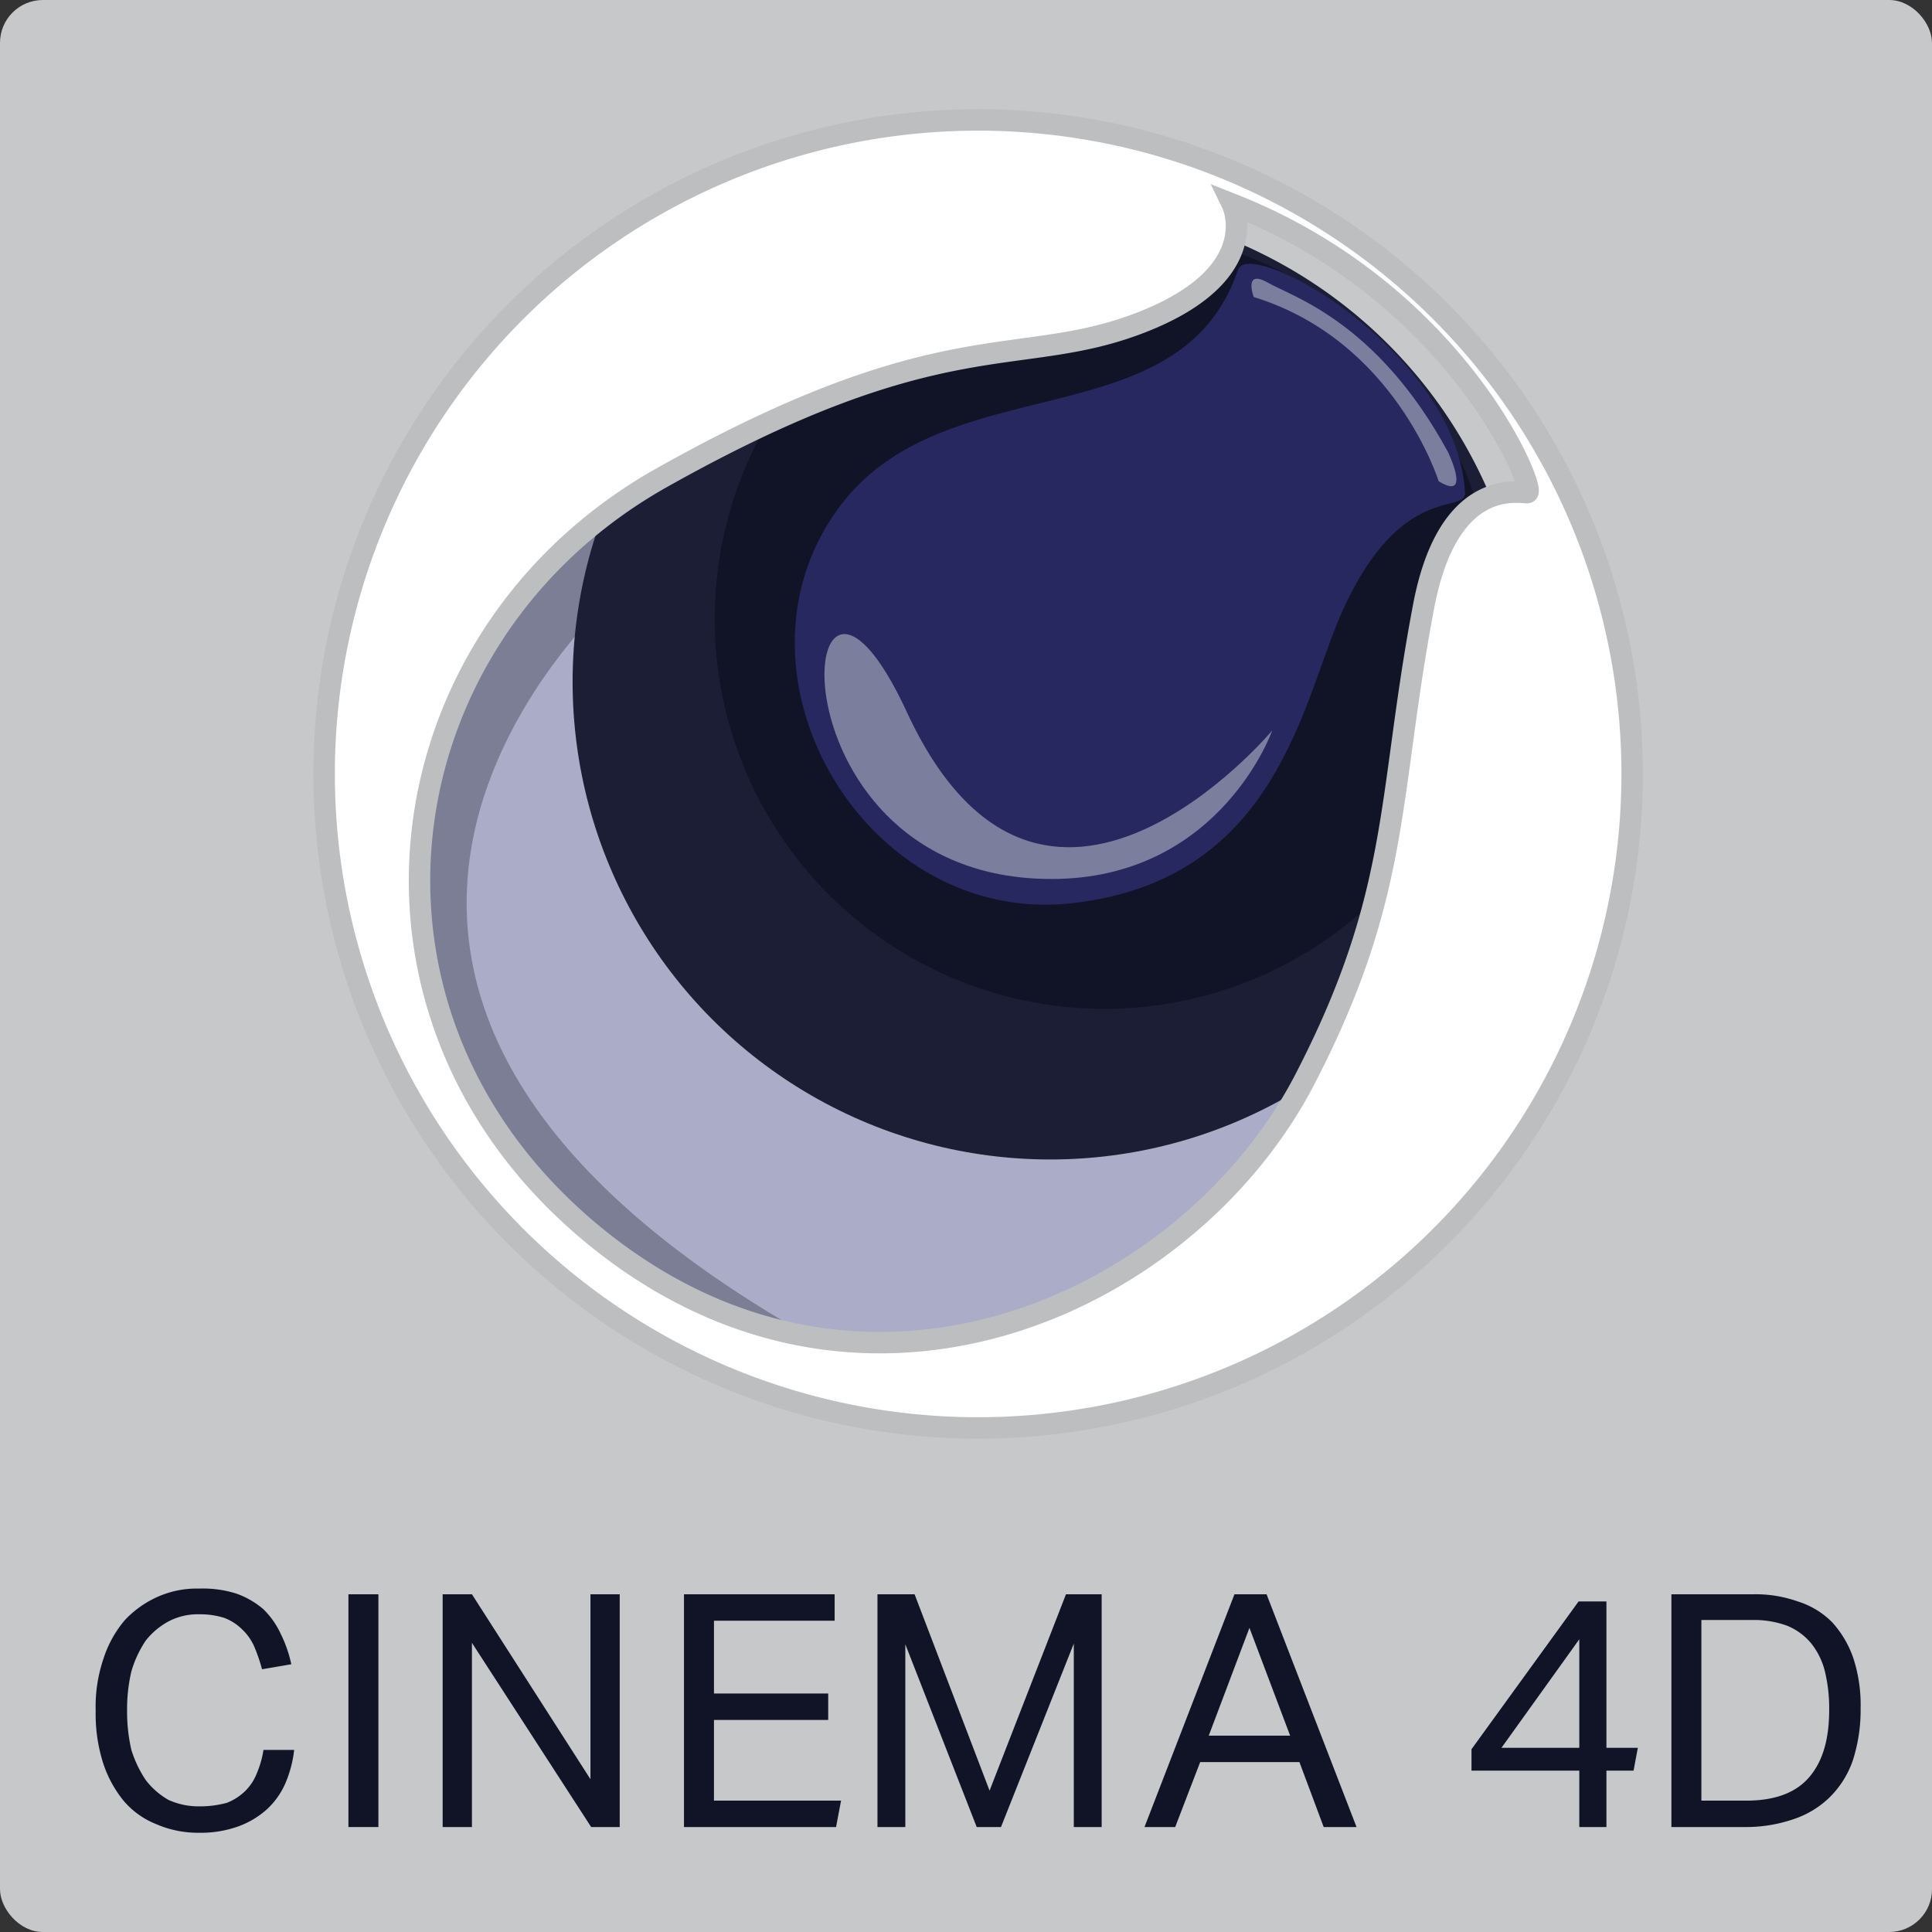 <svg id="Layer_1" data-name="Layer 1" xmlns="http://www.w3.org/2000/svg" width="270.6" height="270.6" viewBox="0 0 270.6 270.6"><rect x="0" y="0" width="270.6" height="270.6" fill="#333333" stroke="none"/><title>c4d</title><rect width="270.6" height="270.6" rx="6" fill="#c6c8ca"/><path d="M32.2,236.1a16.4,16.4,0,0,1-1.2,4.6,10.8,10.8,0,0,1-2.6,3.7,12.2,12.2,0,0,1-4,2.4,15.5,15.5,0,0,1-5.5.9,14.6,14.6,0,0,1-6-1.2,11.5,11.5,0,0,1-4.6-3.3,16.3,16.3,0,0,1-2.9-5.4,22.8,22.8,0,0,1-1-7.2,20.8,20.8,0,0,1,1.1-7.3,15.7,15.7,0,0,1,3-5.4,14.3,14.3,0,0,1,4.7-3.3,13.5,13.5,0,0,1,5.7-1.1,15.6,15.6,0,0,1,5.2.7,11.9,11.9,0,0,1,3.8,2.2,11.6,11.6,0,0,1,2.4,3.4,18.1,18.1,0,0,1,1.5,4.3l-4.1.7a23.9,23.9,0,0,0-1.1-3.2,7.4,7.4,0,0,0-1.7-2.4,7.2,7.2,0,0,0-2.5-1.6,11.3,11.3,0,0,0-3.5-.5,8.8,8.8,0,0,0-4.3,1,10.3,10.3,0,0,0-3.2,2.7,15.6,15.6,0,0,0-2,4.3,23.2,23.2,0,0,0-.6,5.5,23.8,23.8,0,0,0,.6,5.5,16.3,16.3,0,0,0,2,4.2,10.6,10.6,0,0,0,3.2,2.8,10.2,10.2,0,0,0,4.4.9,14,14,0,0,0,3.8-.5,7.8,7.8,0,0,0,2.6-1.7,7.2,7.2,0,0,0,1.6-2.5,13.5,13.5,0,0,0,.9-3.2Z" transform="translate(9 9)" fill="#111427"/><path d="M39.8,214.3H44v32.6H39.8Z" transform="translate(9 9)" fill="#111427"/><path d="M53,214.3h4.1l16.6,25.9V214.3h4.1v32.6h-4L57.1,221.1v25.8H53Z" transform="translate(9 9)" fill="#111427"/><path d="M86.8,214.3h21.1V218H91v10.2h16v3.7H91v11.3h17.8l-.7,3.7H86.8Z" transform="translate(9 9)" fill="#111427"/><path d="M113.9,214.3h5.2l10.5,27.5,10.7-27.5h5v32.6h-3.9V221.2l-10.2,25.7h-3.4l-10-25.6v25.6h-3.9Z" transform="translate(9 9)" fill="#111427"/><path d="M163.9,214.3h4.5L181,246.9h-4.6l-3.4-9.1H159.1l-3.5,9.1h-4.3Zm7.8,19.8L166,219l-5.7,15.1Z" transform="translate(9 9)" fill="#111427"/><path d="M197.1,236l15-20.7H216v20.5h4.4l-.6,3.2H216v7.9h-3.8V239H197.1Zm15.1-.2V220.6l-10.9,15.2Z" transform="translate(9 9)" fill="#111427"/><path d="M225.1,214.3h11.4a17.7,17.7,0,0,1,6.3,1,11.7,11.7,0,0,1,4.8,2.9,14.4,14.4,0,0,1,3,5.1,21.1,21.1,0,0,1,1,7,22.9,22.9,0,0,1-1.1,7.3,13.4,13.4,0,0,1-3.2,5.1,13.2,13.2,0,0,1-5.1,3.1,20.6,20.6,0,0,1-6.8,1.1H225.1Zm10.5,28.9c4,0,7-1.1,8.9-3.4s2.7-5.4,2.7-9.4a22,22,0,0,0-.6-5.3,10.2,10.2,0,0,0-1.9-3.9,8.6,8.6,0,0,0-3.4-2.5,13.4,13.4,0,0,0-4.8-.8h-7.2v25.3Z" transform="translate(9 9)" fill="#111427"/><ellipse cx="128.3" cy="123.1" rx="75.7" ry="71.8" fill="#abadc8"/><path d="M78.6,72.8S9.9,130.9,114,183.3L91,179S32,149.3,46.2,99.3,81.5,54.3,78.6,72.8Z" transform="translate(9 9)" fill="#7c7e96"/><circle cx="147.1" cy="95.5" r="66.9" fill="#1b1e35"/><circle cx="154.7" cy="86.7" r="54.6" fill="#111427"/><path d="M196.2,60c.1,3.1-8.9-1.6-17.1,16.4-5.7,12.5-8.9,37.8-37.9,41.1s-49.5-31.9-33-55c14.7-20.7,48-9.5,56.2-33.7C166,24,195.1,40.3,196.2,60Z" transform="translate(9 9)" fill="#272860"/><path d="M128,7.8a91.6,91.6,0,1,0,91.6,91.5A91.6,91.6,0,0,0,128,7.8ZM204.9,60c-1.5,0-11.1-2-14.5,15.9-5.1,26.8-3.1,40.1-16.6,66.2-16.1,31.2-61.7,52.8-99.4,22.1S44.2,80.1,83.7,57.9s50-15,67.3-21.8,12.6-16.5,12.6-16.5C195.3,32.1,206.4,60,204.9,60Z" transform="translate(9 9)" fill="#fff" stroke="#bcbec0" stroke-miterlimit="10" stroke-width="3"/><path d="M169.2,93.3S137,131.8,118,90.7c-16-34.6-20.6,24.4,21.3,23.4C162.1,113.5,169.2,93.3,169.2,93.3Z" transform="translate(9 9)" fill="#7b7e9d"/><path d="M192.5,58.4s-6.1-19.7-25.9-25.8c0,0-1.5-4,2-2s15.3,5.5,25.2,23.7C193.8,54.3,197.2,61.3,192.5,58.4Z" transform="translate(9 9)" fill="#7b7e9d"/></svg>